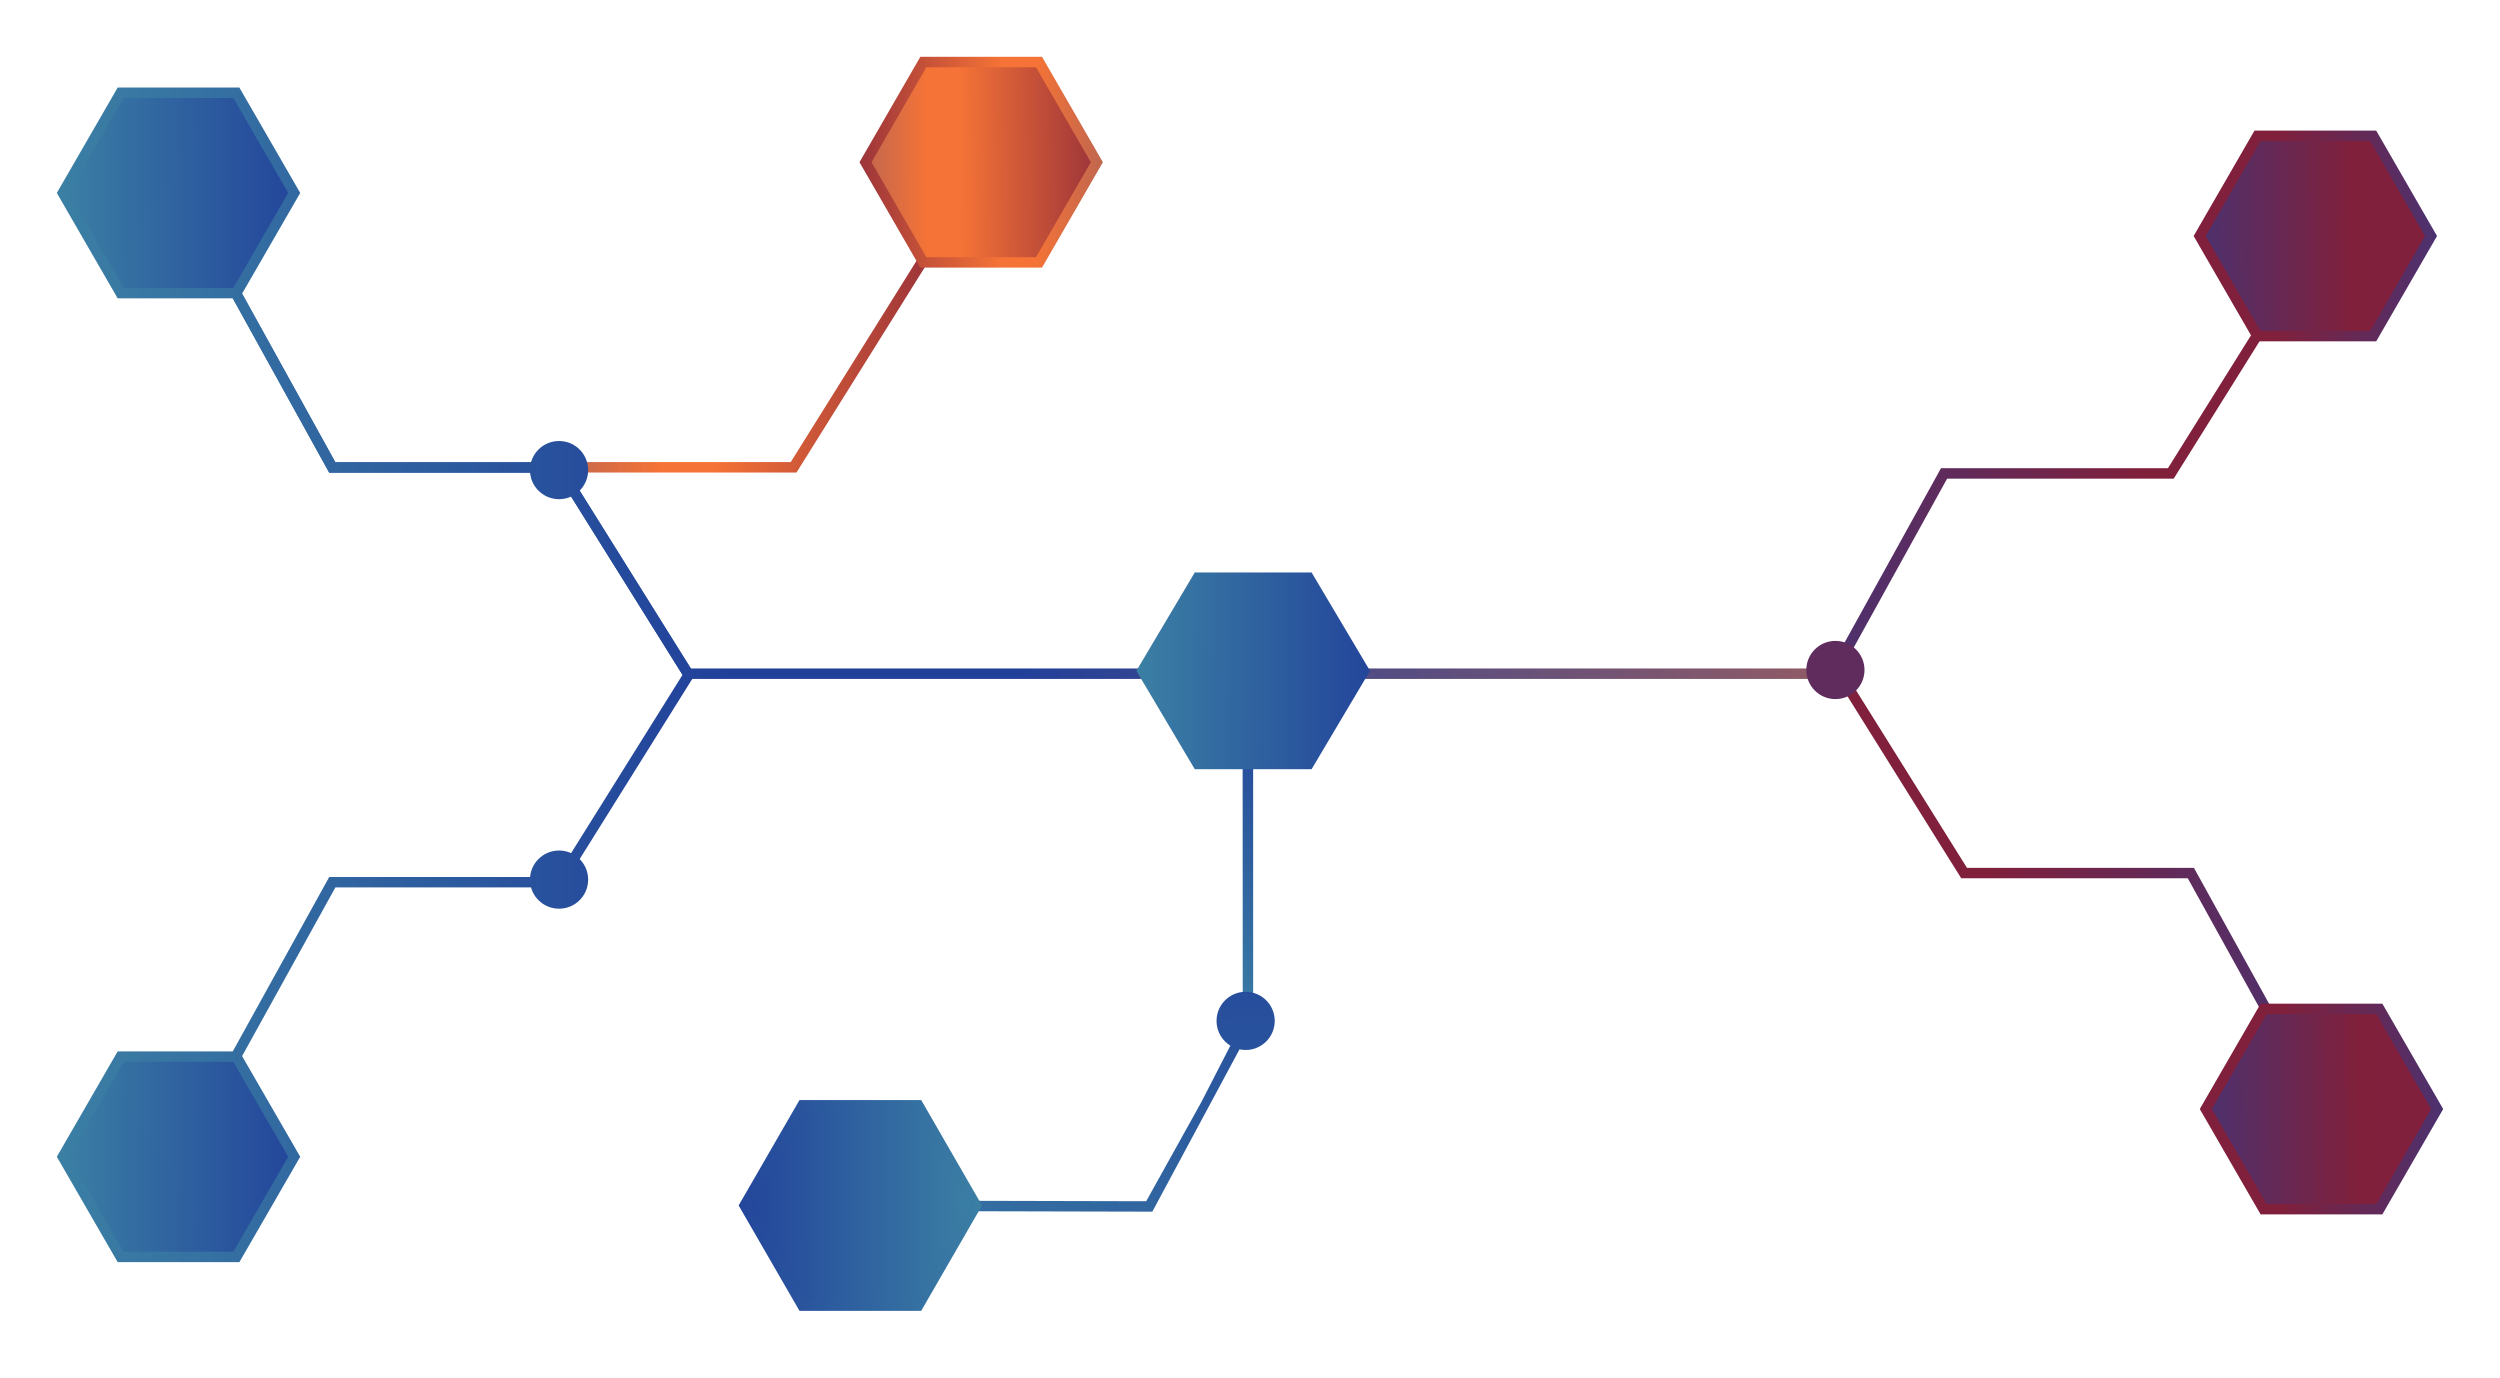 <svg width="176" height="97" viewBox="0 0 176 97" fill="none" xmlns="http://www.w3.org/2000/svg">
<g filter="url(#filter0_d)">
<path d="M88.222 68.496L88.222 46.301L87.48 45.882L87.488 68.509L88.222 68.496Z" fill="url(#paint0_linear)"/>
<path d="M16.069 72.11L23.61 58.475H39.561L48.735 43.796H128.804H129.361V43.062H48.329L39.154 57.742H23.177L15.427 71.754L16.069 72.11Z" fill="url(#paint1_linear)"/>
<path d="M154.02 57.831L161.561 71.465L162.203 71.109L154.453 57.097H138.476L129.302 42.417L128.895 43.151L138.07 57.831H154.02Z" fill="url(#paint2_linear)"/>
<path d="M137.078 29.697L129.537 43.331L128.895 42.975L136.645 28.963H152.622L161.797 14.283L162.203 15.017L153.029 29.697H137.078Z" fill="url(#paint3_linear)"/>
<path d="M37.309 57.925C37.309 59.056 38.225 59.973 39.357 59.973C40.489 59.973 41.406 59.056 41.406 57.925C41.406 56.794 40.489 55.876 39.357 55.876C38.225 55.876 37.309 56.794 37.309 57.925Z" fill="url(#paint4_linear)"/>
<path d="M127.164 43.167C127.164 44.299 128.08 45.216 129.212 45.216C130.344 45.216 131.261 44.299 131.261 43.167C131.261 42.036 130.344 41.119 129.212 41.119C128.08 41.119 127.164 42.036 127.164 43.167Z" fill="#5F2C5D"/>
<path d="M16.576 84.402L20.688 77.476L16.576 70.551H8.352L4.24 77.476L8.352 84.402H16.576Z" fill="url(#paint5_linear)"/>
<path d="M16.428 84.121H8.708L4.847 77.436L8.708 70.751H16.428L20.288 77.436L16.428 84.121ZM8.284 84.855H16.852L21.135 77.436L16.852 70.017H8.284L4 77.436L8.284 84.855Z" fill="url(#paint6_linear)"/>
<path d="M16.07 14.91L23.61 28.544H39.561L48.735 43.223L48.329 43.957L39.154 29.278H23.177L15.427 15.266L16.07 14.91Z" fill="url(#paint7_linear)"/>
<path d="M40.124 29.264L56.075 29.264L65.249 14.585L64.842 13.851L55.668 28.53H39.691L39.482 28.908L40.124 29.264Z" fill="url(#paint8_linear)"/>
<path d="M16.07 14.91L23.611 28.544H39.561L48.736 43.224L48.329 43.957L39.155 29.278H23.178L15.428 15.266L16.07 14.91Z" fill="url(#paint9_linear)"/>
<path d="M16.576 2.597L20.688 9.523L16.576 16.448H8.352L4.24 9.523L8.352 2.597H16.576" fill="white"/>
<path d="M37.309 29.095C37.309 27.964 38.225 27.046 39.357 27.046C40.489 27.046 41.406 27.964 41.406 29.095C41.406 30.226 40.489 31.143 39.357 31.143C38.225 31.143 37.309 30.226 37.309 29.095Z" fill="url(#paint10_linear)"/>
<path d="M16.576 2.597L20.688 9.523L16.576 16.448H8.352L4.24 9.523L8.352 2.597H16.576" fill="url(#paint11_linear)"/>
<path d="M16.428 2.898H8.708L4.847 9.584L8.708 16.269H16.428L20.288 9.584L16.428 2.898ZM8.284 2.164H16.852L21.135 9.584L16.852 17.003H8.284L4 9.584L8.284 2.164Z" fill="url(#paint12_linear)"/>
<path d="M73.083 0.433L77.195 7.358L73.083 14.283H64.859L60.747 7.358L64.859 0.433H73.083" fill="white"/>
<path d="M73.083 0.433L77.195 7.358L73.083 14.283H64.859L60.747 7.358L64.859 0.433H73.083Z" fill="url(#paint13_linear)"/>
<path d="M65.215 0.734H72.935L76.796 7.42L72.935 14.105H65.215L61.355 7.42L65.215 0.734ZM73.359 0H64.791L60.508 7.42L64.791 14.838H73.359L77.643 7.42L73.359 0Z" fill="url(#paint14_linear)"/>
<path d="M65.111 80.529L80.692 80.567L84.569 73.597L87.556 67.788L88 68.5L81.123 81.302L65.11 81.263L65.111 80.529Z" fill="url(#paint15_linear)"/>
<path d="M56.606 87.847L52.602 80.921L56.606 73.996L64.614 73.996L68.617 80.921C67.054 83.626 66.177 85.142 64.614 87.847L56.606 87.847Z" fill="url(#paint16_linear)"/>
<path d="M56.708 87.549L64.427 87.549L68.288 80.864L64.427 74.179L56.708 74.179L52.847 80.864L56.708 87.549ZM64.852 88.283L56.283 88.283L52 80.864L56.283 73.445L64.852 73.445L69.135 80.864L64.852 88.283Z" fill="url(#paint17_linear)"/>
<path d="M167.44 67.089L171.552 74.014L167.44 80.939H159.217L155.105 74.014L159.217 67.089H167.44" fill="white"/>
<path d="M167.44 67.089L171.552 74.014L167.44 80.939H159.217L155.105 74.014L159.217 67.089H167.44Z" fill="url(#paint18_linear)"/>
<path d="M159.572 67.39H167.292L171.153 74.076L167.292 80.761H159.572L155.712 74.076L159.572 67.39ZM167.716 66.656H159.148L154.865 74.076L159.148 81.495H167.716L172 74.076L167.716 66.656Z" fill="url(#paint19_linear)"/>
<path d="M167.007 5.627L171.119 12.553L167.007 19.477H158.783L154.672 12.553L158.783 5.627H167.007" fill="white"/>
<path d="M167.007 5.627L171.119 12.553L167.007 19.477H158.783L154.672 12.553L158.783 5.627H167.007" fill="url(#paint20_linear)"/>
<path d="M159.14 5.928H166.86L170.72 12.614L166.86 19.299H159.14L155.279 12.614L159.14 5.928ZM167.284 5.194H158.716L154.432 12.614L158.716 20.032H167.284L171.567 12.614L167.284 5.194Z" fill="url(#paint21_linear)"/>
<path d="M87.726 69.919C88.857 69.901 89.759 68.97 89.741 67.839C89.723 66.707 88.791 65.805 87.66 65.823C86.529 65.841 85.627 66.772 85.645 67.904C85.663 69.036 86.595 69.938 87.726 69.919Z" fill="url(#paint22_linear)"/>
<path d="M92.336 50.152L96.448 43.226L92.336 36.301H84.112L80 43.226L84.112 50.152H92.336Z" fill="url(#paint23_linear)"/>
</g>
<defs>
<filter id="filter0_d" x="0" y="0" width="176" height="96.284" filterUnits="userSpaceOnUse" color-interpolation-filters="sRGB">
<feFlood flood-opacity="0" result="BackgroundImageFix"/>
<feColorMatrix in="SourceAlpha" type="matrix" values="0 0 0 0 0 0 0 0 0 0 0 0 0 0 0 0 0 0 127 0"/>
<feOffset dy="4"/>
<feGaussianBlur stdDeviation="2"/>
<feColorMatrix type="matrix" values="0 0 0 0 0 0 0 0 0 0 0 0 0 0 0 0 0 0 0.25 0"/>
<feBlend mode="normal" in2="BackgroundImageFix" result="effect1_dropShadow"/>
<feBlend mode="normal" in="SourceGraphic" in2="effect1_dropShadow" result="shape"/>
</filter>
<linearGradient id="paint0_linear" x1="130.953" y1="36.735" x2="61.752" y2="76.489" gradientUnits="userSpaceOnUse">
<stop stop-color="#80203B"/>
<stop offset="0.035" stop-color="#80203B"/>
<stop offset="0.225" stop-color="#F57336"/>
<stop offset="0.259" stop-color="#F57336"/>
<stop offset="0.359" stop-color="#3B7FA4"/>
<stop offset="0.51" stop-color="#21409A"/>
<stop offset="0.779" stop-color="#4DAAAB"/>
<stop offset="0.788" stop-color="#4DAAAB"/>
<stop offset="0.996" stop-color="#004563"/>
<stop offset="0.996" stop-color="#004563"/>
<stop offset="1" stop-color="#004563"/>
</linearGradient>
<linearGradient id="paint1_linear" x1="282.253" y1="58.638" x2="-115.554" y2="56.68" gradientUnits="userSpaceOnUse">
<stop stop-color="#80203B"/>
<stop offset="0.035" stop-color="#80203B"/>
<stop offset="0.225" stop-color="#F57336"/>
<stop offset="0.259" stop-color="#F57336"/>
<stop offset="0.53" stop-color="#21409A"/>
<stop offset="0.581" stop-color="#21409A"/>
<stop offset="0.779" stop-color="#4DAAAB"/>
<stop offset="0.788" stop-color="#4DAAAB"/>
<stop offset="0.996" stop-color="#004563"/>
<stop offset="0.996" stop-color="#004563"/>
<stop offset="1" stop-color="#004563"/>
</linearGradient>
<linearGradient id="paint2_linear" x1="46.998" y1="57.429" x2="298.716" y2="56.199" gradientUnits="userSpaceOnUse">
<stop stop-color="#802052"/>
<stop offset="0.37" stop-color="#80203B"/>
<stop offset="0.53" stop-color="#21409A"/>
<stop offset="0.581" stop-color="#21409A"/>
<stop offset="0.779" stop-color="#4DAAAB"/>
<stop offset="0.788" stop-color="#4DAAAB"/>
<stop offset="0.996" stop-color="#004563"/>
<stop offset="0.996" stop-color="#004563"/>
<stop offset="1" stop-color="#004563"/>
</linearGradient>
<linearGradient id="paint3_linear" x1="244.1" y1="29.295" x2="-7.618" y2="28.065" gradientUnits="userSpaceOnUse">
<stop stop-color="#802052"/>
<stop offset="0.37" stop-color="#80203B"/>
<stop offset="0.53" stop-color="#21409A"/>
<stop offset="0.581" stop-color="#21409A"/>
<stop offset="0.779" stop-color="#4DAAAB"/>
<stop offset="0.788" stop-color="#4DAAAB"/>
<stop offset="0.996" stop-color="#004563"/>
<stop offset="0.996" stop-color="#004563"/>
<stop offset="1" stop-color="#004563"/>
</linearGradient>
<linearGradient id="paint4_linear" x1="282.251" y1="59.12" x2="-115.556" y2="57.162" gradientUnits="userSpaceOnUse">
<stop stop-color="#80203B"/>
<stop offset="0.035" stop-color="#80203B"/>
<stop offset="0.225" stop-color="#F57336"/>
<stop offset="0.259" stop-color="#F57336"/>
<stop offset="0.53" stop-color="#21409A"/>
<stop offset="0.581" stop-color="#21409A"/>
<stop offset="0.779" stop-color="#4DAAAB"/>
<stop offset="0.788" stop-color="#4DAAAB"/>
<stop offset="0.996" stop-color="#004563"/>
<stop offset="0.996" stop-color="#004563"/>
<stop offset="1" stop-color="#004563"/>
</linearGradient>
<linearGradient id="paint5_linear" x1="79.235" y1="80.141" x2="-32.575" y2="79.652" gradientUnits="userSpaceOnUse">
<stop stop-color="#80203B"/>
<stop offset="0.035" stop-color="#80203B"/>
<stop offset="0.225" stop-color="#F57336"/>
<stop offset="0.259" stop-color="#F57336"/>
<stop offset="0.359" stop-color="#3B7FA4"/>
<stop offset="0.51" stop-color="#21409A"/>
<stop offset="0.779" stop-color="#4DAAAB"/>
<stop offset="0.788" stop-color="#4DAAAB"/>
<stop offset="0.996" stop-color="#004563"/>
<stop offset="0.996" stop-color="#004563"/>
<stop offset="1" stop-color="#004563"/>
</linearGradient>
<linearGradient id="paint6_linear" x1="282.155" y1="78.763" x2="-115.653" y2="76.805" gradientUnits="userSpaceOnUse">
<stop stop-color="#80203B"/>
<stop offset="0.035" stop-color="#80203B"/>
<stop offset="0.225" stop-color="#F57336"/>
<stop offset="0.259" stop-color="#F57336"/>
<stop offset="0.53" stop-color="#21409A"/>
<stop offset="0.581" stop-color="#21409A"/>
<stop offset="0.779" stop-color="#4DAAAB"/>
<stop offset="0.788" stop-color="#4DAAAB"/>
<stop offset="0.996" stop-color="#004563"/>
<stop offset="0.996" stop-color="#004563"/>
<stop offset="1" stop-color="#004563"/>
</linearGradient>
<linearGradient id="paint7_linear" x1="282.254" y1="28.382" x2="-115.554" y2="30.339" gradientUnits="userSpaceOnUse">
<stop stop-color="#80203B"/>
<stop offset="0.035" stop-color="#80203B"/>
<stop offset="0.225" stop-color="#F57336"/>
<stop offset="0.259" stop-color="#F57336"/>
<stop offset="0.53" stop-color="#21409A"/>
<stop offset="0.581" stop-color="#21409A"/>
<stop offset="0.779" stop-color="#4DAAAB"/>
<stop offset="0.788" stop-color="#4DAAAB"/>
<stop offset="0.996" stop-color="#004563"/>
<stop offset="0.996" stop-color="#004563"/>
<stop offset="1" stop-color="#004563"/>
</linearGradient>
<linearGradient id="paint8_linear" x1="73.779" y1="21.63" x2="-31.124" y2="20.883" gradientUnits="userSpaceOnUse">
<stop stop-color="#80203B"/>
<stop offset="0.035" stop-color="#80203B"/>
<stop offset="0.225" stop-color="#F57336"/>
<stop offset="0.259" stop-color="#F57336"/>
<stop offset="0.53" stop-color="#21409A"/>
<stop offset="0.581" stop-color="#21409A"/>
<stop offset="0.779" stop-color="#4DAAAB"/>
<stop offset="0.788" stop-color="#4DAAAB"/>
<stop offset="0.996" stop-color="#004563"/>
<stop offset="0.996" stop-color="#004563"/>
<stop offset="1" stop-color="#004563"/>
</linearGradient>
<linearGradient id="paint9_linear" x1="282.254" y1="28.382" x2="-115.554" y2="30.339" gradientUnits="userSpaceOnUse">
<stop stop-color="#80203B"/>
<stop offset="0.035" stop-color="#80203B"/>
<stop offset="0.225" stop-color="#F57336"/>
<stop offset="0.259" stop-color="#F57336"/>
<stop offset="0.53" stop-color="#21409A"/>
<stop offset="0.581" stop-color="#21409A"/>
<stop offset="0.779" stop-color="#4DAAAB"/>
<stop offset="0.788" stop-color="#4DAAAB"/>
<stop offset="0.996" stop-color="#004563"/>
<stop offset="0.996" stop-color="#004563"/>
<stop offset="1" stop-color="#004563"/>
</linearGradient>
<linearGradient id="paint10_linear" x1="282.251" y1="27.9" x2="-115.556" y2="29.858" gradientUnits="userSpaceOnUse">
<stop stop-color="#80203B"/>
<stop offset="0.035" stop-color="#80203B"/>
<stop offset="0.225" stop-color="#F57336"/>
<stop offset="0.259" stop-color="#F57336"/>
<stop offset="0.53" stop-color="#21409A"/>
<stop offset="0.581" stop-color="#21409A"/>
<stop offset="0.779" stop-color="#4DAAAB"/>
<stop offset="0.788" stop-color="#4DAAAB"/>
<stop offset="0.996" stop-color="#004563"/>
<stop offset="0.996" stop-color="#004563"/>
<stop offset="1" stop-color="#004563"/>
</linearGradient>
<linearGradient id="paint11_linear" x1="79.235" y1="6.858" x2="-32.575" y2="7.347" gradientUnits="userSpaceOnUse">
<stop stop-color="#80203B"/>
<stop offset="0.035" stop-color="#80203B"/>
<stop offset="0.225" stop-color="#F57336"/>
<stop offset="0.259" stop-color="#F57336"/>
<stop offset="0.359" stop-color="#3B7FA4"/>
<stop offset="0.51" stop-color="#21409A"/>
<stop offset="0.779" stop-color="#4DAAAB"/>
<stop offset="0.788" stop-color="#4DAAAB"/>
<stop offset="0.996" stop-color="#004563"/>
<stop offset="0.996" stop-color="#004563"/>
<stop offset="1" stop-color="#004563"/>
</linearGradient>
<linearGradient id="paint12_linear" x1="282.155" y1="8.257" x2="-115.653" y2="10.214" gradientUnits="userSpaceOnUse">
<stop stop-color="#80203B"/>
<stop offset="0.035" stop-color="#80203B"/>
<stop offset="0.225" stop-color="#F57336"/>
<stop offset="0.259" stop-color="#F57336"/>
<stop offset="0.53" stop-color="#21409A"/>
<stop offset="0.581" stop-color="#21409A"/>
<stop offset="0.779" stop-color="#4DAAAB"/>
<stop offset="0.788" stop-color="#4DAAAB"/>
<stop offset="0.996" stop-color="#004563"/>
<stop offset="0.996" stop-color="#004563"/>
<stop offset="1" stop-color="#004563"/>
</linearGradient>
<linearGradient id="paint13_linear" x1="82.64" y1="7.293" x2="15.677" y2="7.632" gradientUnits="userSpaceOnUse">
<stop stop-color="#80203B"/>
<stop offset="0.035" stop-color="#80203B"/>
<stop offset="0.225" stop-color="#F57336"/>
<stop offset="0.259" stop-color="#F57336"/>
<stop offset="0.53" stop-color="#21409A"/>
<stop offset="0.581" stop-color="#21409A"/>
<stop offset="0.779" stop-color="#4DAAAB"/>
<stop offset="0.788" stop-color="#4DAAAB"/>
<stop offset="0.996" stop-color="#004563"/>
<stop offset="0.996" stop-color="#004563"/>
<stop offset="1" stop-color="#004563"/>
</linearGradient>
<linearGradient id="paint14_linear" x1="54.835" y1="7.349" x2="124.597" y2="7.693" gradientUnits="userSpaceOnUse">
<stop stop-color="#80203B"/>
<stop offset="0.035" stop-color="#80203B"/>
<stop offset="0.225" stop-color="#F57336"/>
<stop offset="0.259" stop-color="#F57336"/>
<stop offset="0.53" stop-color="#21409A"/>
<stop offset="0.581" stop-color="#21409A"/>
<stop offset="0.779" stop-color="#4DAAAB"/>
<stop offset="0.788" stop-color="#4DAAAB"/>
<stop offset="0.996" stop-color="#004563"/>
<stop offset="0.996" stop-color="#004563"/>
<stop offset="1" stop-color="#004563"/>
</linearGradient>
<linearGradient id="paint15_linear" x1="206.28" y1="-145.54" x2="14.612" y2="203.055" gradientUnits="userSpaceOnUse">
<stop stop-color="#80203B"/>
<stop offset="0.035" stop-color="#80203B"/>
<stop offset="0.225" stop-color="#F57336"/>
<stop offset="0.259" stop-color="#F57336"/>
<stop offset="0.53" stop-color="#21409A"/>
<stop offset="0.581" stop-color="#21409A"/>
<stop offset="0.779" stop-color="#4DAAAB"/>
<stop offset="0.788" stop-color="#4DAAAB"/>
<stop offset="0.996" stop-color="#004563"/>
<stop offset="0.996" stop-color="#004563"/>
<stop offset="1" stop-color="#004563"/>
</linearGradient>
<linearGradient id="paint16_linear" x1="-4.404" y1="83.585" x2="104.463" y2="83.122" gradientUnits="userSpaceOnUse">
<stop stop-color="#80203B"/>
<stop offset="0.035" stop-color="#80203B"/>
<stop offset="0.225" stop-color="#F57336"/>
<stop offset="0.259" stop-color="#F57336"/>
<stop offset="0.359" stop-color="#3B7FA4"/>
<stop offset="0.51" stop-color="#21409A"/>
<stop offset="0.779" stop-color="#4DAAAB"/>
<stop offset="0.788" stop-color="#4DAAAB"/>
<stop offset="0.996" stop-color="#004563"/>
<stop offset="0.996" stop-color="#004563"/>
<stop offset="1" stop-color="#004563"/>
</linearGradient>
<linearGradient id="paint17_linear" x1="-8.995" y1="83.718" x2="107.489" y2="83.223" gradientUnits="userSpaceOnUse">
<stop stop-color="#80203B"/>
<stop offset="0.035" stop-color="#80203B"/>
<stop offset="0.225" stop-color="#F57336"/>
<stop offset="0.259" stop-color="#F57336"/>
<stop offset="0.359" stop-color="#3B7FA4"/>
<stop offset="0.51" stop-color="#21409A"/>
<stop offset="0.779" stop-color="#4DAAAB"/>
<stop offset="0.788" stop-color="#4DAAAB"/>
<stop offset="0.996" stop-color="#004563"/>
<stop offset="0.996" stop-color="#004563"/>
<stop offset="1" stop-color="#004563"/>
</linearGradient>
<linearGradient id="paint18_linear" x1="211.993" y1="73.781" x2="87.694" y2="74.41" gradientUnits="userSpaceOnUse">
<stop stop-color="#802052"/>
<stop offset="0.37" stop-color="#80203B"/>
<stop offset="0.53" stop-color="#21409A"/>
<stop offset="0.581" stop-color="#21409A"/>
<stop offset="0.779" stop-color="#4DAAAB"/>
<stop offset="0.788" stop-color="#4DAAAB"/>
<stop offset="0.996" stop-color="#004563"/>
<stop offset="0.996" stop-color="#004563"/>
<stop offset="1" stop-color="#004563"/>
</linearGradient>
<linearGradient id="paint19_linear" x1="112.734" y1="73.826" x2="242.228" y2="74.463" gradientUnits="userSpaceOnUse">
<stop stop-color="#802052"/>
<stop offset="0.37" stop-color="#80203B"/>
<stop offset="0.53" stop-color="#21409A"/>
<stop offset="0.581" stop-color="#21409A"/>
<stop offset="0.779" stop-color="#4DAAAB"/>
<stop offset="0.788" stop-color="#4DAAAB"/>
<stop offset="0.996" stop-color="#004563"/>
<stop offset="0.996" stop-color="#004563"/>
<stop offset="1" stop-color="#004563"/>
</linearGradient>
<linearGradient id="paint20_linear" x1="211.56" y1="12.319" x2="87.261" y2="12.948" gradientUnits="userSpaceOnUse">
<stop stop-color="#802052"/>
<stop offset="0.37" stop-color="#80203B"/>
<stop offset="0.53" stop-color="#21409A"/>
<stop offset="0.581" stop-color="#21409A"/>
<stop offset="0.779" stop-color="#4DAAAB"/>
<stop offset="0.788" stop-color="#4DAAAB"/>
<stop offset="0.996" stop-color="#004563"/>
<stop offset="0.996" stop-color="#004563"/>
<stop offset="1" stop-color="#004563"/>
</linearGradient>
<linearGradient id="paint21_linear" x1="112.301" y1="12.364" x2="241.796" y2="13.001" gradientUnits="userSpaceOnUse">
<stop stop-color="#802052"/>
<stop offset="0.37" stop-color="#80203B"/>
<stop offset="0.53" stop-color="#21409A"/>
<stop offset="0.581" stop-color="#21409A"/>
<stop offset="0.779" stop-color="#4DAAAB"/>
<stop offset="0.788" stop-color="#4DAAAB"/>
<stop offset="0.996" stop-color="#004563"/>
<stop offset="0.996" stop-color="#004563"/>
<stop offset="1" stop-color="#004563"/>
</linearGradient>
<linearGradient id="paint22_linear" x1="85.01" y1="-175.01" x2="89.404" y2="222.777" gradientUnits="userSpaceOnUse">
<stop stop-color="#80203B"/>
<stop offset="0.035" stop-color="#80203B"/>
<stop offset="0.225" stop-color="#F57336"/>
<stop offset="0.259" stop-color="#F57336"/>
<stop offset="0.53" stop-color="#21409A"/>
<stop offset="0.581" stop-color="#21409A"/>
<stop offset="0.779" stop-color="#4DAAAB"/>
<stop offset="0.788" stop-color="#4DAAAB"/>
<stop offset="0.996" stop-color="#004563"/>
<stop offset="0.996" stop-color="#004563"/>
<stop offset="1" stop-color="#004563"/>
</linearGradient>
<linearGradient id="paint23_linear" x1="154.995" y1="45.89" x2="43.185" y2="45.401" gradientUnits="userSpaceOnUse">
<stop stop-color="#80203B"/>
<stop offset="0.035" stop-color="#80203B"/>
<stop offset="0.225" stop-color="#F57336"/>
<stop offset="0.259" stop-color="#F57336"/>
<stop offset="0.359" stop-color="#3B7FA4"/>
<stop offset="0.51" stop-color="#21409A"/>
<stop offset="0.779" stop-color="#4DAAAB"/>
<stop offset="0.788" stop-color="#4DAAAB"/>
<stop offset="0.996" stop-color="#004563"/>
<stop offset="0.996" stop-color="#004563"/>
<stop offset="1" stop-color="#004563"/>
</linearGradient>
</defs>
</svg>
